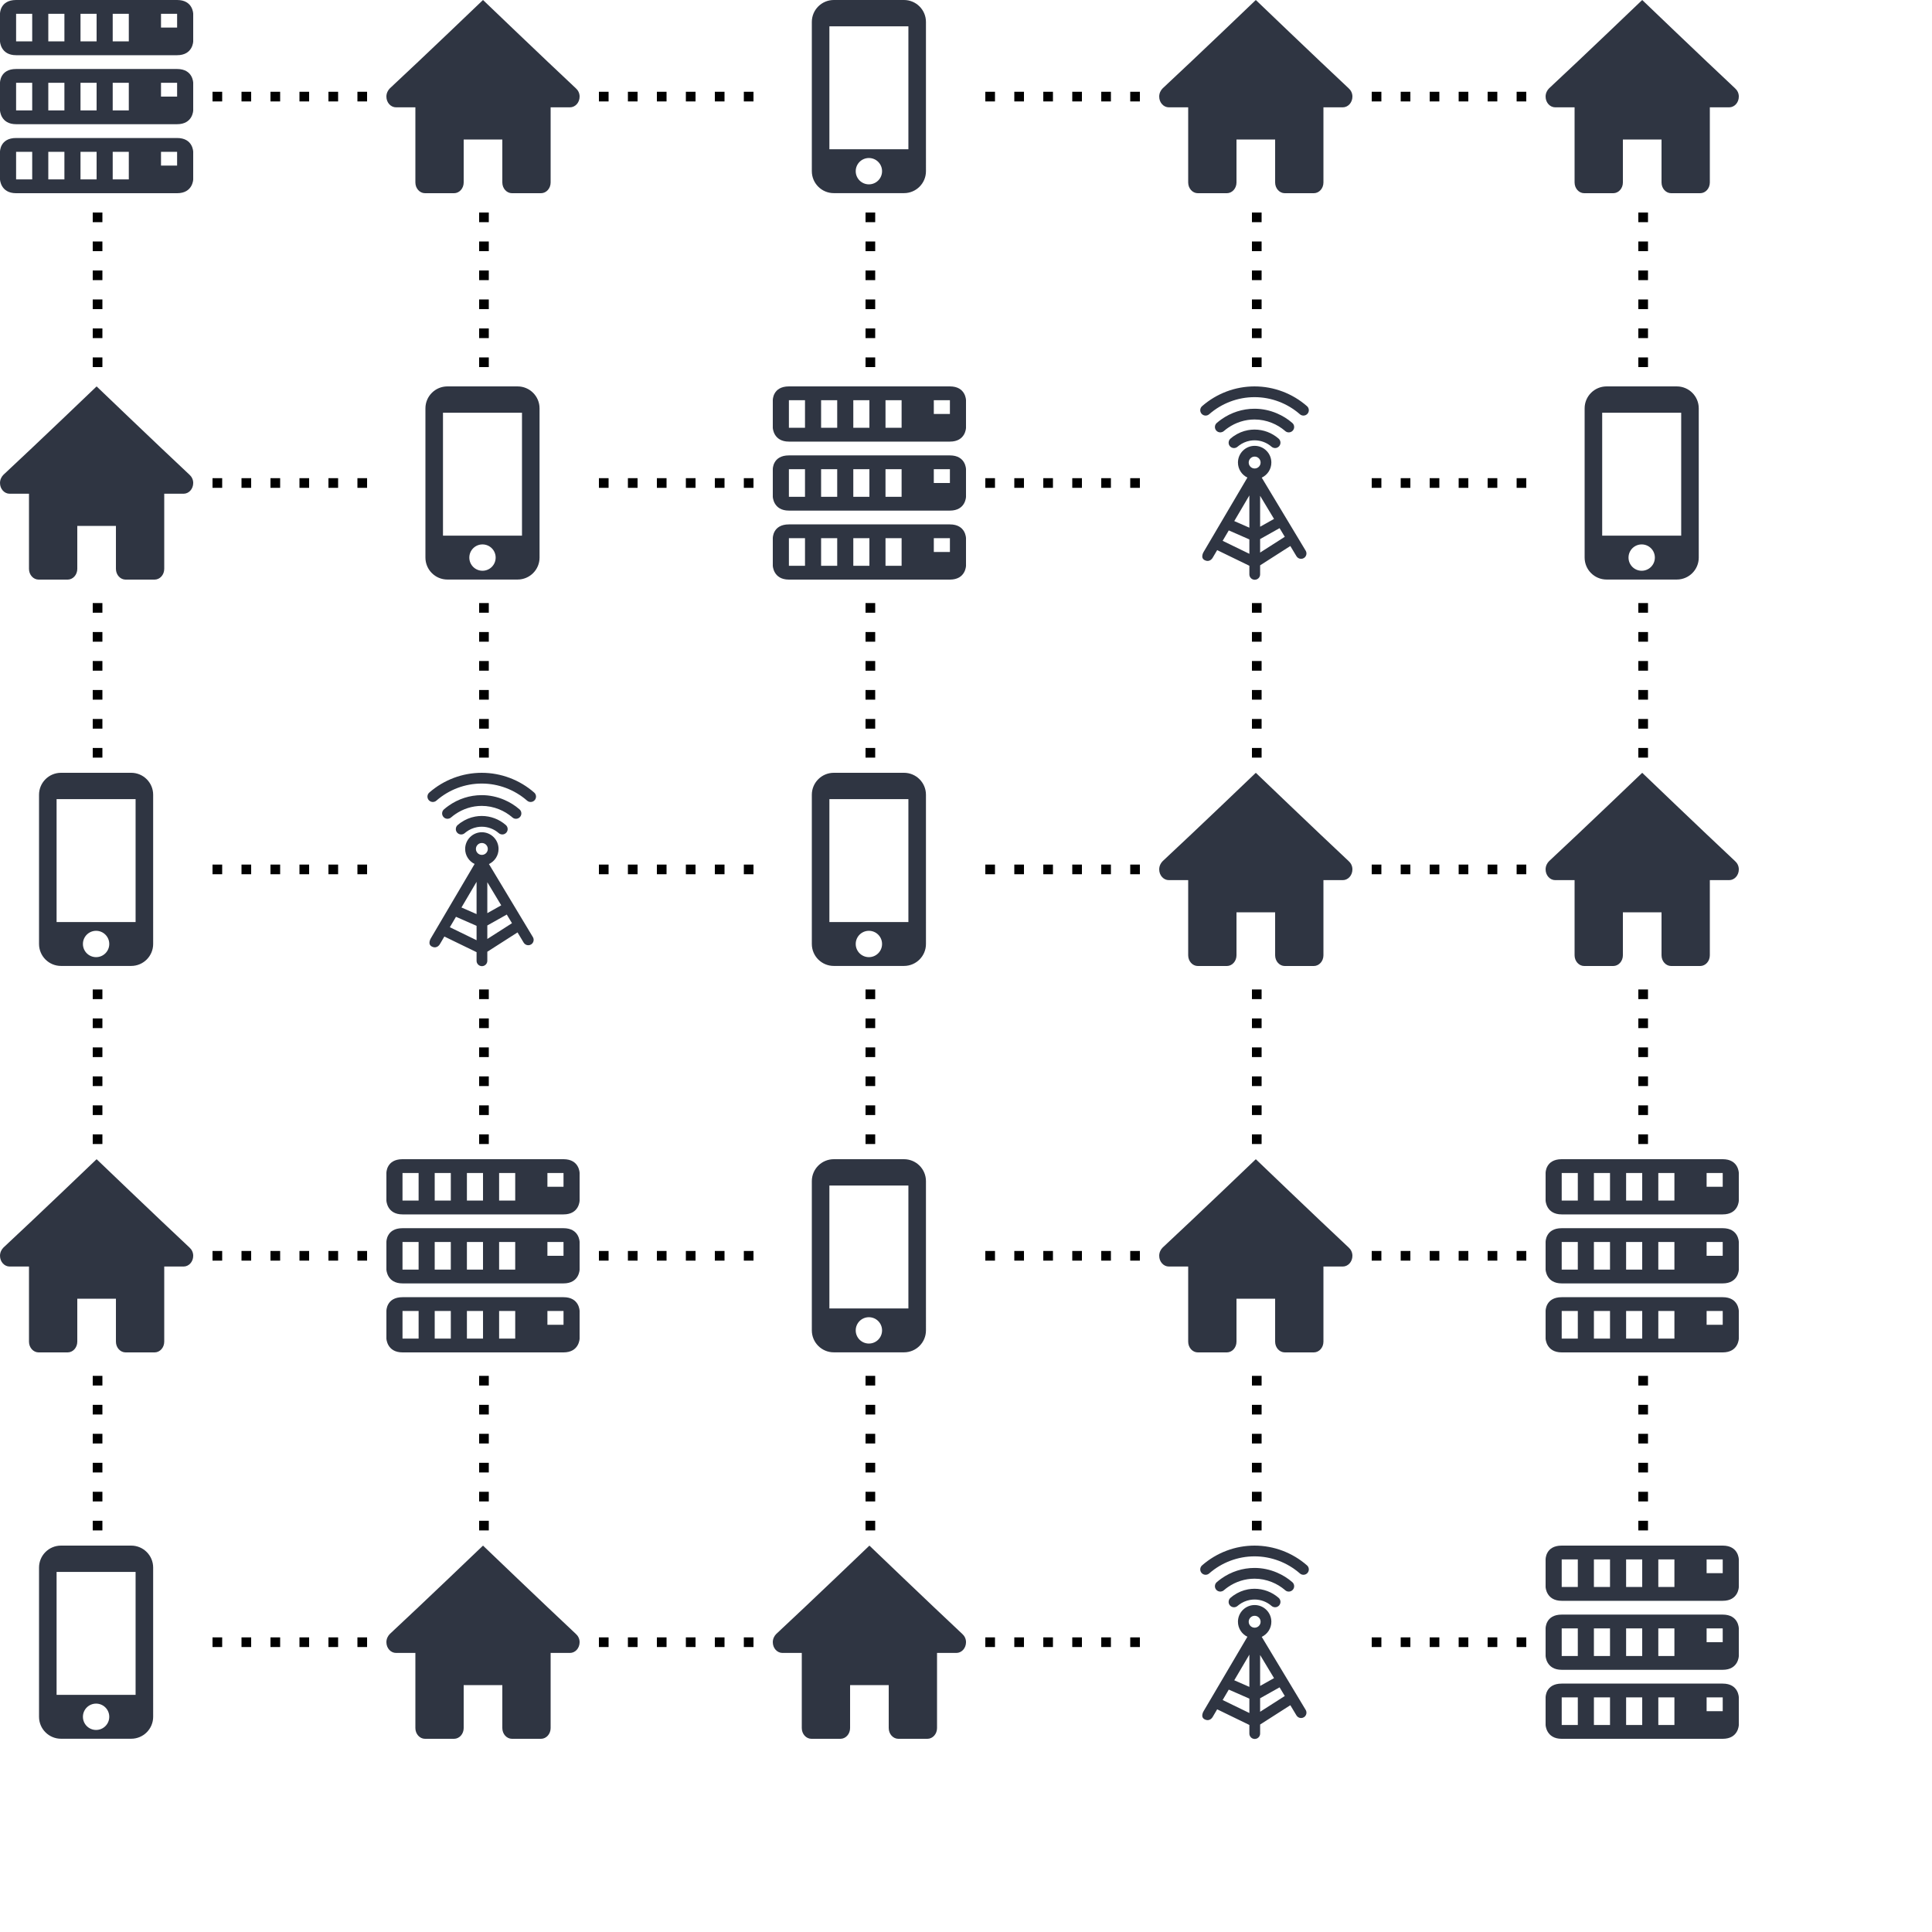 <?xml version="1.0" encoding="UTF-8" standalone="no"?>
<!-- Created with Inkscape (http://www.inkscape.org/) -->

<svg
   xmlns:dc="http://purl.org/dc/elements/1.1/"
   xmlns:cc="http://creativecommons.org/ns#"
   xmlns:rdf="http://www.w3.org/1999/02/22-rdf-syntax-ns#"
   xmlns:svg="http://www.w3.org/2000/svg"
   xmlns="http://www.w3.org/2000/svg"
   xmlns:xlink="http://www.w3.org/1999/xlink"
   xmlns:sodipodi="http://sodipodi.sourceforge.net/DTD/sodipodi-0.dtd"
   xmlns:inkscape="http://www.inkscape.org/namespaces/inkscape"
   width="1000"
   height="1000"
   viewBox="0 0 264.583 264.583"
   version="1.1"
   id="svg8"
   sodipodi:docname="mesh.svg"
   inkscape:version="0.92.2 2405546, 2018-03-11">
  <defs
     id="defs2">
    <linearGradient
       inkscape:collect="always"
       id="linearGradient34235">
      <stop
         style="stop-color:#fcfdfd;stop-opacity:1;"
         offset="0"
         id="stop34231" />
      <stop
         style="stop-color:#fcfdfd;stop-opacity:0;"
         offset="1"
         id="stop34233" />
    </linearGradient>
    <marker
       inkscape:stockid="DotM"
       orient="auto"
       refY="0"
       refX="0"
       id="marker27626"
       style="overflow:visible"
       inkscape:isstock="true">
      <path
         id="path27624"
         d="m -2.5,-1 c 0,2.76 -2.24,5 -5,5 -2.76,0 -5,-2.24 -5,-5 0,-2.76 2.24,-5 5,-5 2.76,0 5,2.24 5,5 z"
         style="fill:#2f3542;fill-opacity:1;fill-rule:evenodd;stroke:#2f3542;stroke-width:1pt;stroke-opacity:1"
         transform="matrix(0.4,0,0,0.4,2.96,0.4)"
         inkscape:connector-curvature="0" />
    </marker>
    <marker
       inkscape:stockid="DotM"
       orient="auto"
       refY="0"
       refX="0"
       id="marker27388"
       style="overflow:visible"
       inkscape:isstock="true">
      <path
         id="path27386"
         d="m -2.5,-1 c 0,2.76 -2.24,5 -5,5 -2.76,0 -5,-2.24 -5,-5 0,-2.76 2.24,-5 5,-5 2.76,0 5,2.24 5,5 z"
         style="fill:#2f3542;fill-opacity:1;fill-rule:evenodd;stroke:#2f3542;stroke-width:1pt;stroke-opacity:1"
         transform="matrix(0.4,0,0,0.4,2.96,0.4)"
         inkscape:connector-curvature="0" />
    </marker>
    <marker
       inkscape:isstock="true"
       style="overflow:visible"
       id="marker24198"
       refX="0"
       refY="0"
       orient="auto"
       inkscape:stockid="DotM">
      <path
         transform="matrix(0.4,0,0,0.4,2.96,0.4)"
         style="fill:#2f3542;fill-opacity:1;fill-rule:evenodd;stroke:#000000;stroke-width:1pt;stroke-opacity:1"
         d="m -2.5,-1 c 0,2.76 -2.24,5 -5,5 -2.76,0 -5,-2.24 -5,-5 0,-2.76 2.24,-5 5,-5 2.76,0 5,2.24 5,5 z"
         id="path24196"
         inkscape:connector-curvature="0" />
    </marker>
    <marker
       inkscape:isstock="true"
       style="overflow:visible"
       id="marker23984"
       refX="0"
       refY="0"
       orient="auto"
       inkscape:stockid="DotM">
      <path
         transform="matrix(0.4,0,0,0.4,2.96,0.4)"
         style="fill:#2f3542;fill-opacity:1;fill-rule:evenodd;stroke:#000000;stroke-width:1pt;stroke-opacity:1"
         d="m -2.5,-1 c 0,2.76 -2.24,5 -5,5 -2.76,0 -5,-2.24 -5,-5 0,-2.76 2.24,-5 5,-5 2.76,0 5,2.24 5,5 z"
         id="path23982"
         inkscape:connector-curvature="0" />
    </marker>
    <linearGradient
       inkscape:collect="always"
       xlink:href="#linearGradient34235"
       id="linearGradient34237"
       x1="287.755"
       y1="-21.147"
       x2="185.206"
       y2="-2.468"
       gradientUnits="userSpaceOnUse" />
  </defs>
  <sodipodi:namedview
     id="base"
     pagecolor="#ffffff"
     bordercolor="#666666"
     borderopacity="1.0"
     inkscape:pageopacity="0.0"
     inkscape:pageshadow="2"
     inkscape:zoom="0.7"
     inkscape:cx="506.25551"
     inkscape:cy="385.95006"
     inkscape:document-units="mm"
     inkscape:current-layer="layer2"
     showgrid="false"
     inkscape:snap-global="false"
     inkscape:window-width="2560"
     inkscape:window-height="1376"
     inkscape:window-x="0"
     inkscape:window-y="27"
     inkscape:window-maximized="1"
     showguides="true"
     units="px"
     fit-margin-top="0"
     fit-margin-left="0"
     fit-margin-right="0"
     fit-margin-bottom="0"
     inkscape:snap-bbox="true"
     inkscape:bbox-paths="true"
     inkscape:bbox-nodes="true"
     inkscape:object-nodes="false"
     inkscape:snap-nodes="false"
     inkscape:snap-object-midpoints="true"
     inkscape:snap-others="true"
     inkscape:snap-page="true" />
  <g
     inkscape:groupmode="layer"
     id="layer2"
     inkscape:label="devices"
     style="display:inline"
     transform="translate(-10.656,11.8)">
    <path
       id="path4731"
       d="m 10.656,-9.91 v 3.78 c 0,0 0.066,1.89 2.205,1.89 2.139,0 19.882,0 22.049,0 2.166,0 2.205,-1.89 2.205,-1.89 v -3.78 c 0,0 -0.017,-1.89 -2.205,-1.89 -2.188,0 -20.273,0 -22.049,0 -2.236,0 -2.205,1.89 -2.205,1.89 z m 0,9.449 v 3.78 c 0,0 0.066,1.89 2.205,1.89 2.139,0 19.882,0 22.049,0 2.166,0 2.205,-1.89 2.205,-1.89 v -3.78 c 0,0 -0.017,-1.89 -2.205,-1.89 -2.188,0 -20.273,0 -22.049,0 -2.236,0 -2.205,1.89 -2.205,1.89 z m 0,9.449 V 12.769 c 0,0 0.066,1.89 2.205,1.89 2.139,0 19.882,0 22.049,0 2.166,0 2.205,-1.89 2.205,-1.89 V 8.989 c 0,0 -0.017,-1.89 -2.205,-1.89 -2.188,0 -20.273,0 -22.049,0 -2.236,0 -2.205,1.89 -2.205,1.89 z m 2.205,-5.67 v -3.78 h 2.205 v 3.78 z m 4.41,0 v -3.78 h 2.205 v 3.78 z m 4.41,0 v -3.78 h 2.205 v 3.78 z m 4.41,0 v -3.78 h 2.205 v 3.78 z m 6.615,-1.89 v -1.89 h 2.205 v 1.89 z m -19.844,-7.56 v -3.78 h 2.205 v 3.78 z m 4.41,0 v -3.78 h 2.205 v 3.78 z m 4.41,0 v -3.78 h 2.205 v 3.78 z m 4.41,0 v -3.78 h 2.205 v 3.78 z m 6.615,-1.89 v -1.89 h 2.205 v 1.89 z M 12.861,12.769 V 8.989 h 2.205 V 12.769 Z m 4.41,0 V 8.989 H 19.476 V 12.769 Z m 4.41,0 V 8.989 h 2.205 V 12.769 Z m 4.41,0 V 8.989 h 2.205 V 12.769 Z m 6.615,-1.89 V 8.989 H 34.91 V 10.879 Z"
       inkscape:connector-curvature="0"
       style="display:inline;fill:#2f3542;fill-opacity:1;stroke-width:0.032" />
    <path
       id="path4764"
       d="m 76.802,-11.8 c 0,0 -8.184,7.849 -12.757,12.1 -0.269,0.271 -0.472,0.664 -0.472,1.129 0,0.813 0.591,1.47 1.323,1.47 h 2.646 V 13.189 c 0,0.813 0.591,1.47 1.323,1.47 h 3.969 c 0.732,0 1.323,-0.659 1.323,-1.47 V 7.309 h 5.292 v 5.88 c 0,0.811 0.591,1.47 1.323,1.47 h 3.969 c 0.732,0 1.323,-0.657 1.323,-1.47 V 2.899 h 2.646 c 0.732,0 1.323,-0.657 1.323,-1.47 0,-0.464 -0.204,-0.858 -0.507,-1.129 C 84.983,-3.951 76.802,-11.8 76.802,-11.8 Z"
       inkscape:connector-curvature="0"
       style="display:inline;fill:#2f3542;fill-opacity:1;stroke-width:1.394" />
    <g
       style="display:inline"
       id="g942"
       transform="translate(20.577,-22.363)">
      <g
         style="display:inline;fill:#2f3542;fill-opacity:1"
         transform="matrix(0.293,0,0,0.293,42.734,116.227)"
         id="g28883">
        <g
           style="fill:#2f3542;fill-opacity:1"
           id="g28881">
          <path
             style="fill:#2f3542;fill-opacity:1"
             inkscape:connector-curvature="0"
             d="m 25.986,80.5 2.006,-3.408 c 0.023,0.012 0.043,0.029 0.066,0.041 l 14.979,7.281 v 4.027 c 0,1.387 1.125,2.512 2.514,2.512 1.387,0 2.512,-1.125 2.512,-2.512 v -4.229 l 14.119,-9.031 2.871,4.775 c 0.473,0.783 1.303,1.217 2.156,1.217 0.441,0 0.887,-0.117 1.293,-0.359 1.189,-0.717 1.572,-2.26 0.857,-3.449 L 48.82,43.228 c 2.65,-1.248 4.494,-3.939 4.494,-7.059 0,-4.305 -3.502,-7.809 -7.807,-7.809 -4.303,0 -7.805,3.504 -7.805,7.809 0,3.09 1.807,5.758 4.416,7.022 -4.482,7.618 -20.463,34.761 -20.463,34.761 0,0 -1.725,2.761 0.531,3.861 2.564,1.25 3.8,-1.313 3.8,-1.313 z m 22.077,-28.781 6.5,10.801 -6.5,3.65 z m -5.026,14.9 -7.059,-3.092 7.059,-11.99 z m 5.026,11.629 v -6.316 l 9.092,-5.104 2.436,4.047 z M 45.508,33.385 c 1.533,0 2.781,1.249 2.781,2.783 0,1.534 -1.248,2.781 -2.781,2.781 -1.533,0 -2.779,-1.247 -2.779,-2.781 0,-1.534 1.246,-2.783 2.779,-2.783 z m -14.961,39.369 2.865,-4.865 9.625,4.215 v 6.723 z"
             id="path28873" />
          <path
             style="fill:#2f3542;fill-opacity:1"
             inkscape:connector-curvature="0"
             d="m 61.457,22.071 c 0,0 0,0 0.002,0 v 0 c 0.699,0 1.396,-0.291 1.893,-0.859 0.914,-1.045 0.807,-2.632 -0.238,-3.545 -2.146,-1.877 -4.566,-3.359 -7.139,-4.461 -3.307,-1.418 -6.875,-2.189 -10.52,-2.189 0,0 0,0 -0.002,0 h -0.002 c -5.555,0 -10.945,1.744 -15.459,4.938 -0.756,0.533 -1.494,1.098 -2.197,1.711 -1.045,0.914 -1.152,2.5 -0.238,3.545 0.457,0.524 1.084,0.813 1.729,0.854 0.09,0.006 0.18,-0.004 0.271,-0.008 0.068,-0.003 0.137,0.003 0.205,-0.006 0.482,-0.06 0.951,-0.259 1.346,-0.603 0.619,-0.543 1.275,-1.034 1.945,-1.5 3.641,-2.523 7.957,-3.906 12.4,-3.906 2.783,0 5.516,0.552 8.066,1.574 2.273,0.91 4.404,2.191 6.285,3.835 0.477,0.416 1.067,0.62 1.653,0.62 z"
             id="path28875" />
          <path
             style="fill:#2f3542;fill-opacity:1"
             inkscape:connector-curvature="0"
             d="M 69.971,9.815 C 63.157,3.86 54.451,0.581 45.455,0.581 c -8.998,0 -17.705,3.279 -24.518,9.233 -1.045,0.913 -1.15,2.501 -0.238,3.545 0.914,1.045 2.502,1.151 3.545,0.238 5.896,-5.153 13.43,-7.991 21.211,-7.991 7.779,0 15.311,2.838 21.209,7.993 0.477,0.416 1.064,0.62 1.652,0.62 0.699,0 1.396,-0.291 1.893,-0.859 0.914,-1.045 0.807,-2.632 -0.238,-3.545 z"
             id="path28877" />
          <path
             style="fill:#2f3542;fill-opacity:1"
             inkscape:connector-curvature="0"
             d="m 33.357,27.151 c 0,0.017 -0.002,0.033 0,0.049 0.061,0.48 0.26,0.95 0.604,1.343 0.914,1.044 2.504,1.148 3.545,0.233 0.234,-0.203 0.477,-0.393 0.723,-0.577 1.488,-1.113 3.199,-1.868 5.004,-2.209 0.02,-0.004 0.039,-0.01 0.059,-0.014 0.037,-0.007 0.074,-0.009 0.111,-0.015 0.674,-0.117 1.359,-0.182 2.051,-0.182 2.918,0.001 5.74,1.064 7.949,2.996 0.119,0.104 0.244,0.195 0.377,0.273 0.395,0.234 0.836,0.35 1.277,0.35 0.699,0 1.395,-0.29 1.893,-0.857 0.914,-1.045 0.807,-2.632 -0.236,-3.545 -0.002,-10e-4 -0.002,-0.002 -0.002,-0.002 v 0 c -0.004,-0.003 -0.006,-0.005 -0.01,-0.008 -3.123,-2.729 -7.117,-4.232 -11.246,-4.232 0,0 0,0 -0.002,0 h -0.002 c -1.035,0 -2.063,0.095 -3.068,0.279 -2.389,0.438 -4.654,1.393 -6.66,2.785 -0.104,0.072 -0.213,0.135 -0.316,0.209 -0.033,0.025 -0.064,0.055 -0.1,0.08 -0.379,0.28 -0.752,0.572 -1.109,0.886 -0.393,0.343 -0.652,0.782 -0.775,1.251 -0.018,0.063 -0.02,0.126 -0.031,0.189 -0.018,0.095 -0.041,0.188 -0.047,0.285 -0.012,0.145 -0.004,0.289 0.011,0.433 z"
             id="path28879" />
        </g>
      </g>
    </g>
    <g
       style="display:inline"
       id="g905"
       transform="translate(11.621,-56.649)">
      <g
         id="g4750"
         transform="matrix(0.551,0,0,0.551,110.414,44.969)"
         style="display:inline">
        <path
           style="fill:#2f3542;fill-opacity:1;stroke-width:1.091"
           id="path4746"
           d="M 22.545,-0.217 H 5.091 c -3.011,0 -5.455,2.444 -5.455,5.455 V 42.329 c 0,3.011 2.444,5.455 5.455,5.455 h 17.455 c 3.011,0 5.455,-2.444 5.455,-5.455 V 5.238 c 0,-3.011 -2.444,-5.455 -5.455,-5.455 z M 13.818,45.601 c -1.811,0 -3.273,-1.462 -3.273,-3.273 0,-1.811 1.462,-3.273 3.273,-3.273 1.811,0 3.273,1.462 3.273,3.273 0,1.811 -1.462,3.273 -3.273,3.273 z m 9.818,-8.727 H 4 V 6.329 h 19.636 z"
           inkscape:connector-curvature="0" />
      </g>
    </g>
    <g
       style="display:inline"
       transform="translate(-41.296,-3.732)"
       id="g913">
      <g
         style="display:inline"
         transform="matrix(0.551,0,0,0.551,110.414,44.969)"
         id="g911">
        <path
           inkscape:connector-curvature="0"
           d="M 22.545,-0.217 H 5.091 c -3.011,0 -5.455,2.444 -5.455,5.455 V 42.329 c 0,3.011 2.444,5.455 5.455,5.455 h 17.455 c 3.011,0 5.455,-2.444 5.455,-5.455 V 5.238 c 0,-3.011 -2.444,-5.455 -5.455,-5.455 z M 13.818,45.601 c -1.811,0 -3.273,-1.462 -3.273,-3.273 0,-1.811 1.462,-3.273 3.273,-3.273 1.811,0 3.273,1.462 3.273,3.273 0,1.811 -1.462,3.273 -3.273,3.273 z m 9.818,-8.727 H 4 V 6.329 h 19.636 z"
           id="path909"
           style="fill:#2f3542;fill-opacity:1;stroke-width:1.091" />
      </g>
    </g>
    <g
       style="display:inline"
       id="g923"
       transform="translate(11.621,49.184)">
      <g
         id="g921"
         transform="matrix(0.551,0,0,0.551,110.414,44.969)"
         style="display:inline">
        <path
           style="fill:#2f3542;fill-opacity:1;stroke-width:1.091"
           id="path919"
           d="M 22.545,-0.217 H 5.091 c -3.011,0 -5.455,2.444 -5.455,5.455 V 42.329 c 0,3.011 2.444,5.455 5.455,5.455 h 17.455 c 3.011,0 5.455,-2.444 5.455,-5.455 V 5.238 c 0,-3.011 -2.444,-5.455 -5.455,-5.455 z M 13.818,45.601 c -1.811,0 -3.273,-1.462 -3.273,-3.273 0,-1.811 1.462,-3.273 3.273,-3.273 1.811,0 3.273,1.462 3.273,3.273 0,1.811 -1.462,3.273 -3.273,3.273 z m 9.818,-8.727 H 4 V 6.329 h 19.636 z"
           inkscape:connector-curvature="0" />
      </g>
    </g>
    <path
       style="display:inline;fill:#2f3542;fill-opacity:1;stroke-width:0.032"
       inkscape:connector-curvature="0"
       d="m 116.489,43.007 v 3.78 c 0,0 0.066,1.89 2.205,1.89 2.139,0 19.882,0 22.049,0 2.166,0 2.205,-1.89 2.205,-1.89 v -3.78 c 0,0 -0.017,-1.89 -2.205,-1.89 -2.188,0 -20.273,0 -22.049,0 -2.236,0 -2.205,1.89 -2.205,1.89 z m 0,9.449 v 3.78 c 0,0 0.066,1.89 2.205,1.89 2.139,0 19.882,0 22.049,0 2.166,0 2.205,-1.89 2.205,-1.89 v -3.78 c 0,0 -0.017,-1.89 -2.205,-1.89 -2.188,0 -20.273,0 -22.049,0 -2.236,0 -2.205,1.89 -2.205,1.89 z m 0,9.449 v 3.78 c 0,0 0.066,1.89 2.205,1.89 2.139,0 19.882,0 22.049,0 2.166,0 2.205,-1.89 2.205,-1.89 v -3.78 c 0,0 -0.017,-1.89 -2.205,-1.89 -2.188,0 -20.273,0 -22.049,0 -2.236,0 -2.205,1.89 -2.205,1.89 z m 2.205,-5.67 v -3.78 h 2.205 v 3.78 z m 4.41,0 v -3.78 h 2.205 v 3.78 z m 4.41,0 v -3.78 h 2.205 v 3.78 z m 4.41,0 v -3.78 h 2.205 v 3.78 z m 6.615,-1.89 v -1.89 h 2.205 v 1.89 z m -19.844,-7.56 v -3.78 h 2.205 v 3.78 z m 4.41,0 v -3.78 h 2.205 v 3.78 z m 4.41,0 v -3.78 h 2.205 v 3.78 z m 4.41,0 v -3.78 h 2.205 v 3.78 z m 6.615,-1.89 v -1.89 h 2.205 v 1.89 z m -19.844,20.789 v -3.78 h 2.205 v 3.78 z m 4.41,0 v -3.78 h 2.205 v 3.78 z m 4.41,0 v -3.78 h 2.205 v 3.78 z m 4.41,0 v -3.78 h 2.205 v 3.78 z m 6.615,-1.89 v -1.89 h 2.205 v 1.89 z"
       id="path925" />
    <path
       id="path944"
       d="m 182.636,-11.8 c 0,0 -8.184,7.849 -12.757,12.1 -0.269,0.271 -0.472,0.664 -0.472,1.129 0,0.813 0.591,1.47 1.323,1.47 h 2.646 V 13.189 c 0,0.813 0.591,1.47 1.323,1.47 h 3.969 c 0.732,0 1.323,-0.659 1.323,-1.47 V 7.309 h 5.292 v 5.88 c 0,0.811 0.591,1.47 1.323,1.47 h 3.969 c 0.732,0 1.323,-0.657 1.323,-1.47 V 2.899 h 2.646 c 0.732,0 1.323,-0.657 1.323,-1.47 0,-0.464 -0.204,-0.858 -0.507,-1.129 -4.542,-4.251 -12.723,-12.1 -12.723,-12.1 z"
       inkscape:connector-curvature="0"
       style="display:inline;fill:#2f3542;fill-opacity:1;stroke-width:1.394" />
    <g
       style="display:inline"
       id="g952"
       transform="translate(-94.212,49.184)">
      <g
         id="g950"
         transform="matrix(0.551,0,0,0.551,110.414,44.969)"
         style="display:inline">
        <path
           style="fill:#2f3542;fill-opacity:1;stroke-width:1.091"
           id="path948"
           d="M 22.545,-0.217 H 5.091 c -3.011,0 -5.455,2.444 -5.455,5.455 V 42.329 c 0,3.011 2.444,5.455 5.455,5.455 h 17.455 c 3.011,0 5.455,-2.444 5.455,-5.455 V 5.238 c 0,-3.011 -2.444,-5.455 -5.455,-5.455 z M 13.818,45.601 c -1.811,0 -3.273,-1.462 -3.273,-3.273 0,-1.811 1.462,-3.273 3.273,-3.273 1.811,0 3.273,1.462 3.273,3.273 0,1.811 -1.462,3.273 -3.273,3.273 z m 9.818,-8.727 H 4 V 6.329 h 19.636 z"
           inkscape:connector-curvature="0" />
      </g>
    </g>
    <g
       style="display:inline"
       transform="translate(126.41,-75.28)"
       id="g968">
      <g
         id="g966"
         transform="matrix(0.293,0,0,0.293,42.734,116.227)"
         style="display:inline;fill:#2f3542;fill-opacity:1">
        <g
           id="g964"
           style="fill:#2f3542;fill-opacity:1">
          <path
             id="path956"
             d="m 25.986,80.5 2.006,-3.408 c 0.023,0.012 0.043,0.029 0.066,0.041 l 14.979,7.281 v 4.027 c 0,1.387 1.125,2.512 2.514,2.512 1.387,0 2.512,-1.125 2.512,-2.512 v -4.229 l 14.119,-9.031 2.871,4.775 c 0.473,0.783 1.303,1.217 2.156,1.217 0.441,0 0.887,-0.117 1.293,-0.359 1.189,-0.717 1.572,-2.26 0.857,-3.449 L 48.82,43.228 c 2.65,-1.248 4.494,-3.939 4.494,-7.059 0,-4.305 -3.502,-7.809 -7.807,-7.809 -4.303,0 -7.805,3.504 -7.805,7.809 0,3.09 1.807,5.758 4.416,7.022 -4.482,7.618 -20.463,34.761 -20.463,34.761 0,0 -1.725,2.761 0.531,3.861 2.564,1.25 3.8,-1.313 3.8,-1.313 z m 22.077,-28.781 6.5,10.801 -6.5,3.65 z m -5.026,14.9 -7.059,-3.092 7.059,-11.99 z m 5.026,11.629 v -6.316 l 9.092,-5.104 2.436,4.047 z M 45.508,33.385 c 1.533,0 2.781,1.249 2.781,2.783 0,1.534 -1.248,2.781 -2.781,2.781 -1.533,0 -2.779,-1.247 -2.779,-2.781 0,-1.534 1.246,-2.783 2.779,-2.783 z m -14.961,39.369 2.865,-4.865 9.625,4.215 v 6.723 z"
             inkscape:connector-curvature="0"
             style="fill:#2f3542;fill-opacity:1" />
          <path
             id="path958"
             d="m 61.457,22.071 c 0,0 0,0 0.002,0 v 0 c 0.699,0 1.396,-0.291 1.893,-0.859 0.914,-1.045 0.807,-2.632 -0.238,-3.545 -2.146,-1.877 -4.566,-3.359 -7.139,-4.461 -3.307,-1.418 -6.875,-2.189 -10.52,-2.189 0,0 0,0 -0.002,0 h -0.002 c -5.555,0 -10.945,1.744 -15.459,4.938 -0.756,0.533 -1.494,1.098 -2.197,1.711 -1.045,0.914 -1.152,2.5 -0.238,3.545 0.457,0.524 1.084,0.813 1.729,0.854 0.09,0.006 0.18,-0.004 0.271,-0.008 0.068,-0.003 0.137,0.003 0.205,-0.006 0.482,-0.06 0.951,-0.259 1.346,-0.603 0.619,-0.543 1.275,-1.034 1.945,-1.5 3.641,-2.523 7.957,-3.906 12.4,-3.906 2.783,0 5.516,0.552 8.066,1.574 2.273,0.91 4.404,2.191 6.285,3.835 0.477,0.416 1.067,0.62 1.653,0.62 z"
             inkscape:connector-curvature="0"
             style="fill:#2f3542;fill-opacity:1" />
          <path
             id="path960"
             d="M 69.971,9.815 C 63.157,3.86 54.451,0.581 45.455,0.581 c -8.998,0 -17.705,3.279 -24.518,9.233 -1.045,0.913 -1.15,2.501 -0.238,3.545 0.914,1.045 2.502,1.151 3.545,0.238 5.896,-5.153 13.43,-7.991 21.211,-7.991 7.779,0 15.311,2.838 21.209,7.993 0.477,0.416 1.064,0.62 1.652,0.62 0.699,0 1.396,-0.291 1.893,-0.859 0.914,-1.045 0.807,-2.632 -0.238,-3.545 z"
             inkscape:connector-curvature="0"
             style="fill:#2f3542;fill-opacity:1" />
          <path
             id="path962"
             d="m 33.357,27.151 c 0,0.017 -0.002,0.033 0,0.049 0.061,0.48 0.26,0.95 0.604,1.343 0.914,1.044 2.504,1.148 3.545,0.233 0.234,-0.203 0.477,-0.393 0.723,-0.577 1.488,-1.113 3.199,-1.868 5.004,-2.209 0.02,-0.004 0.039,-0.01 0.059,-0.014 0.037,-0.007 0.074,-0.009 0.111,-0.015 0.674,-0.117 1.359,-0.182 2.051,-0.182 2.918,0.001 5.74,1.064 7.949,2.996 0.119,0.104 0.244,0.195 0.377,0.273 0.395,0.234 0.836,0.35 1.277,0.35 0.699,0 1.395,-0.29 1.893,-0.857 0.914,-1.045 0.807,-2.632 -0.236,-3.545 -0.002,-10e-4 -0.002,-0.002 -0.002,-0.002 v 0 c -0.004,-0.003 -0.006,-0.005 -0.01,-0.008 -3.123,-2.729 -7.117,-4.232 -11.246,-4.232 0,0 0,0 -0.002,0 h -0.002 c -1.035,0 -2.063,0.095 -3.068,0.279 -2.389,0.438 -4.654,1.393 -6.66,2.785 -0.104,0.072 -0.213,0.135 -0.316,0.209 -0.033,0.025 -0.064,0.055 -0.1,0.08 -0.379,0.28 -0.752,0.572 -1.109,0.886 -0.393,0.343 -0.652,0.782 -0.775,1.251 -0.018,0.063 -0.02,0.126 -0.031,0.189 -0.018,0.095 -0.041,0.188 -0.047,0.285 -0.012,0.145 -0.004,0.289 0.011,0.433 z"
             inkscape:connector-curvature="0"
             style="fill:#2f3542;fill-opacity:1" />
        </g>
      </g>
    </g>
    <path
       style="display:inline;fill:#2f3542;fill-opacity:1;stroke-width:1.394"
       inkscape:connector-curvature="0"
       d="m 182.636,94.034 c 0,0 -8.184,7.849 -12.757,12.1 -0.269,0.271 -0.472,0.664 -0.472,1.129 0,0.813 0.591,1.47 1.323,1.47 h 2.646 v 10.289 c 0,0.813 0.591,1.47 1.323,1.47 h 3.969 c 0.732,0 1.323,-0.659 1.323,-1.47 v -5.88 h 5.292 v 5.88 c 0,0.811 0.591,1.47 1.323,1.47 h 3.969 c 0.732,0 1.323,-0.657 1.323,-1.47 v -10.289 h 2.646 c 0.732,0 1.323,-0.657 1.323,-1.47 0,-0.464 -0.204,-0.858 -0.507,-1.129 -4.542,-4.251 -12.723,-12.1 -12.723,-12.1 z"
       id="path970" />
    <path
       id="path972"
       d="m 23.886,41.117 c 0,0 -8.184,7.849 -12.757,12.1 -0.269,0.271 -0.472,0.664 -0.472,1.129 0,0.813 0.591,1.47 1.323,1.47 h 2.646 v 10.289 c 0,0.813 0.591,1.47 1.323,1.47 h 3.969 c 0.732,0 1.323,-0.659 1.323,-1.47 v -5.88 h 5.292 v 5.88 c 0,0.811 0.591,1.47 1.323,1.47 h 3.969 c 0.732,0 1.323,-0.657 1.323,-1.47 v -10.289 h 2.646 c 0.732,0 1.323,-0.657 1.323,-1.47 0,-0.464 -0.204,-0.858 -0.507,-1.129 -4.542,-4.251 -12.723,-12.1 -12.723,-12.1 z"
       inkscape:connector-curvature="0"
       style="display:inline;fill:#2f3542;fill-opacity:1;stroke-width:1.394" />
    <path
       id="path974"
       d="m 76.802,199.867 c 0,0 -8.184,7.849 -12.757,12.1 -0.269,0.271 -0.472,0.664 -0.472,1.129 0,0.813 0.591,1.47 1.323,1.47 h 2.646 v 10.289 c 0,0.813 0.591,1.47 1.323,1.47 h 3.969 c 0.732,0 1.323,-0.659 1.323,-1.47 v -5.88 h 5.292 v 5.88 c 0,0.811 0.591,1.47 1.323,1.47 h 3.969 c 0.732,0 1.323,-0.657 1.323,-1.47 v -10.289 h 2.646 c 0.732,0 1.323,-0.657 1.323,-1.47 0,-0.464 -0.204,-0.858 -0.507,-1.129 -4.542,-4.251 -12.723,-12.1 -12.723,-12.1 z"
       inkscape:connector-curvature="0"
       style="display:inline;fill:#2f3542;fill-opacity:1;stroke-width:1.394" />
    <g
       style="display:inline"
       transform="translate(117.454,-3.732)"
       id="g982">
      <g
         style="display:inline"
         transform="matrix(0.551,0,0,0.551,110.414,44.969)"
         id="g980">
        <path
           inkscape:connector-curvature="0"
           d="M 22.545,-0.217 H 5.091 c -3.011,0 -5.455,2.444 -5.455,5.455 V 42.329 c 0,3.011 2.444,5.455 5.455,5.455 h 17.455 c 3.011,0 5.455,-2.444 5.455,-5.455 V 5.238 c 0,-3.011 -2.444,-5.455 -5.455,-5.455 z M 13.818,45.601 c -1.811,0 -3.273,-1.462 -3.273,-3.273 0,-1.811 1.462,-3.273 3.273,-3.273 1.811,0 3.273,1.462 3.273,3.273 0,1.811 -1.462,3.273 -3.273,3.273 z m 9.818,-8.727 H 4 V 6.329 h 19.636 z"
           id="path978"
           style="fill:#2f3542;fill-opacity:1;stroke-width:1.091" />
      </g>
    </g>
    <path
       style="display:inline;fill:#2f3542;fill-opacity:1;stroke-width:1.394"
       inkscape:connector-curvature="0"
       d="m 235.552,-11.8 c 0,0 -8.184,7.849 -12.757,12.1 -0.269,0.271 -0.472,0.664 -0.472,1.129 0,0.813 0.591,1.47 1.323,1.47 h 2.646 V 13.189 c 0,0.813 0.591,1.47 1.323,1.47 h 3.969 c 0.732,0 1.323,-0.659 1.323,-1.47 V 7.309 h 5.292 v 5.88 c 0,0.811 0.591,1.47 1.323,1.47 h 3.969 c 0.732,0 1.323,-0.657 1.323,-1.47 V 2.899 h 2.646 c 0.732,0 1.323,-0.657 1.323,-1.47 0,-0.464 -0.204,-0.858 -0.507,-1.129 -4.542,-4.251 -12.723,-12.1 -12.723,-12.1 z"
       id="path984" />
    <path
       id="path986"
       d="m 63.573,148.84 v 3.78 c 0,0 0.066,1.89 2.205,1.89 2.139,0 19.882,0 22.049,0 2.166,0 2.205,-1.89 2.205,-1.89 v -3.78 c 0,0 -0.017,-1.89 -2.205,-1.89 -2.188,0 -20.273,0 -22.049,0 -2.236,0 -2.205,1.89 -2.205,1.89 z m 0,9.449 v 3.78 c 0,0 0.066,1.89 2.205,1.89 2.139,0 19.882,0 22.049,0 2.166,0 2.205,-1.89 2.205,-1.89 v -3.78 c 0,0 -0.017,-1.89 -2.205,-1.89 -2.188,0 -20.273,0 -22.049,0 -2.236,0 -2.205,1.89 -2.205,1.89 z m 0,9.449 v 3.78 c 0,0 0.066,1.89 2.205,1.89 2.139,0 19.882,0 22.049,0 2.166,0 2.205,-1.89 2.205,-1.89 v -3.78 c 0,0 -0.017,-1.89 -2.205,-1.89 -2.188,0 -20.273,0 -22.049,0 -2.236,0 -2.205,1.89 -2.205,1.89 z m 2.205,-5.67 v -3.78 h 2.205 v 3.78 z m 4.41,0 v -3.78 h 2.205 v 3.78 z m 4.41,0 v -3.78 h 2.205 v 3.78 z m 4.41,0 v -3.78 h 2.205 v 3.78 z m 6.615,-1.89 v -1.89 h 2.205 v 1.89 z m -19.844,-7.56 v -3.78 h 2.205 v 3.78 z m 4.41,0 v -3.78 h 2.205 v 3.78 z m 4.41,0 v -3.78 h 2.205 v 3.78 z m 4.41,0 v -3.78 h 2.205 v 3.78 z m 6.615,-1.89 v -1.89 h 2.205 v 1.89 z m -19.844,20.789 v -3.78 h 2.205 v 3.78 z m 4.41,0 v -3.78 h 2.205 v 3.78 z m 4.41,0 v -3.78 h 2.205 v 3.78 z m 4.41,0 v -3.78 h 2.205 v 3.78 z m 6.615,-1.89 v -1.89 h 2.205 v 1.89 z"
       inkscape:connector-curvature="0"
       style="display:inline;fill:#2f3542;fill-opacity:1;stroke-width:0.032" />
    <path
       style="display:inline;fill:#2f3542;fill-opacity:1;stroke-width:0.032"
       inkscape:connector-curvature="0"
       d="m 222.323,201.757 v 3.78 c 0,0 0.066,1.89 2.205,1.89 2.139,0 19.882,0 22.049,0 2.166,0 2.205,-1.89 2.205,-1.89 v -3.78 c 0,0 -0.017,-1.89 -2.205,-1.89 -2.188,0 -20.273,0 -22.049,0 -2.236,0 -2.205,1.89 -2.205,1.89 z m 0,9.449 v 3.78 c 0,0 0.066,1.89 2.205,1.89 2.139,0 19.882,0 22.049,0 2.166,0 2.205,-1.89 2.205,-1.89 v -3.78 c 0,0 -0.017,-1.89 -2.205,-1.89 -2.188,0 -20.273,0 -22.049,0 -2.236,0 -2.205,1.89 -2.205,1.89 z m 0,9.449 v 3.78 c 0,0 0.066,1.89 2.205,1.89 2.139,0 19.882,0 22.049,0 2.166,0 2.205,-1.89 2.205,-1.89 v -3.78 c 0,0 -0.017,-1.89 -2.205,-1.89 -2.188,0 -20.273,0 -22.049,0 -2.236,0 -2.205,1.89 -2.205,1.89 z m 2.205,-5.67 v -3.78 h 2.205 v 3.78 z m 4.41,0 v -3.78 h 2.205 v 3.78 z m 4.41,0 v -3.78 h 2.205 v 3.78 z m 4.41,0 v -3.78 h 2.205 v 3.78 z m 6.615,-1.89 v -1.89 h 2.205 v 1.89 z m -19.844,-7.56 v -3.78 h 2.205 v 3.78 z m 4.41,0 v -3.78 h 2.205 v 3.78 z m 4.41,0 v -3.78 h 2.205 v 3.78 z m 4.41,0 v -3.78 h 2.205 v 3.78 z m 6.615,-1.89 v -1.89 h 2.205 v 1.89 z m -19.844,20.789 v -3.78 h 2.205 v 3.78 z m 4.41,0 v -3.78 h 2.205 v 3.78 z m 4.41,0 v -3.78 h 2.205 v 3.78 z m 4.41,0 v -3.78 h 2.205 v 3.78 z m 6.615,-1.89 v -1.89 h 2.205 v 1.89 z"
       id="path988" />
    <path
       id="path990"
       d="m 23.886,146.95 c 0,0 -8.184,7.849 -12.757,12.1 -0.269,0.271 -0.472,0.664 -0.472,1.129 0,0.813 0.591,1.47 1.323,1.47 h 2.646 v 10.289 c 0,0.813 0.591,1.47 1.323,1.47 h 3.969 c 0.732,0 1.323,-0.659 1.323,-1.47 v -5.88 h 5.292 v 5.88 c 0,0.811 0.591,1.47 1.323,1.47 h 3.969 c 0.732,0 1.323,-0.657 1.323,-1.47 v -10.289 h 2.646 c 0.732,0 1.323,-0.657 1.323,-1.47 0,-0.464 -0.204,-0.858 -0.507,-1.129 -4.542,-4.251 -12.723,-12.1 -12.723,-12.1 z"
       inkscape:connector-curvature="0"
       style="display:inline;fill:#2f3542;fill-opacity:1;stroke-width:1.394" />
    <g
       style="display:inline"
       transform="translate(126.41,83.47)"
       id="g1006">
      <g
         id="g1004"
         transform="matrix(0.293,0,0,0.293,42.734,116.227)"
         style="display:inline;fill:#2f3542;fill-opacity:1">
        <g
           id="g1002"
           style="fill:#2f3542;fill-opacity:1">
          <path
             id="path994"
             d="m 25.986,80.5 2.006,-3.408 c 0.023,0.012 0.043,0.029 0.066,0.041 l 14.979,7.281 v 4.027 c 0,1.387 1.125,2.512 2.514,2.512 1.387,0 2.512,-1.125 2.512,-2.512 v -4.229 l 14.119,-9.031 2.871,4.775 c 0.473,0.783 1.303,1.217 2.156,1.217 0.441,0 0.887,-0.117 1.293,-0.359 1.189,-0.717 1.572,-2.26 0.857,-3.449 L 48.82,43.228 c 2.65,-1.248 4.494,-3.939 4.494,-7.059 0,-4.305 -3.502,-7.809 -7.807,-7.809 -4.303,0 -7.805,3.504 -7.805,7.809 0,3.09 1.807,5.758 4.416,7.022 -4.482,7.618 -20.463,34.761 -20.463,34.761 0,0 -1.725,2.761 0.531,3.861 2.564,1.25 3.8,-1.313 3.8,-1.313 z m 22.077,-28.781 6.5,10.801 -6.5,3.65 z m -5.026,14.9 -7.059,-3.092 7.059,-11.99 z m 5.026,11.629 v -6.316 l 9.092,-5.104 2.436,4.047 z M 45.508,33.385 c 1.533,0 2.781,1.249 2.781,2.783 0,1.534 -1.248,2.781 -2.781,2.781 -1.533,0 -2.779,-1.247 -2.779,-2.781 0,-1.534 1.246,-2.783 2.779,-2.783 z m -14.961,39.369 2.865,-4.865 9.625,4.215 v 6.723 z"
             inkscape:connector-curvature="0"
             style="fill:#2f3542;fill-opacity:1" />
          <path
             id="path996"
             d="m 61.457,22.071 c 0,0 0,0 0.002,0 v 0 c 0.699,0 1.396,-0.291 1.893,-0.859 0.914,-1.045 0.807,-2.632 -0.238,-3.545 -2.146,-1.877 -4.566,-3.359 -7.139,-4.461 -3.307,-1.418 -6.875,-2.189 -10.52,-2.189 0,0 0,0 -0.002,0 h -0.002 c -5.555,0 -10.945,1.744 -15.459,4.938 -0.756,0.533 -1.494,1.098 -2.197,1.711 -1.045,0.914 -1.152,2.5 -0.238,3.545 0.457,0.524 1.084,0.813 1.729,0.854 0.09,0.006 0.18,-0.004 0.271,-0.008 0.068,-0.003 0.137,0.003 0.205,-0.006 0.482,-0.06 0.951,-0.259 1.346,-0.603 0.619,-0.543 1.275,-1.034 1.945,-1.5 3.641,-2.523 7.957,-3.906 12.4,-3.906 2.783,0 5.516,0.552 8.066,1.574 2.273,0.91 4.404,2.191 6.285,3.835 0.477,0.416 1.067,0.62 1.653,0.62 z"
             inkscape:connector-curvature="0"
             style="fill:#2f3542;fill-opacity:1" />
          <path
             id="path998"
             d="M 69.971,9.815 C 63.157,3.86 54.451,0.581 45.455,0.581 c -8.998,0 -17.705,3.279 -24.518,9.233 -1.045,0.913 -1.15,2.501 -0.238,3.545 0.914,1.045 2.502,1.151 3.545,0.238 5.896,-5.153 13.43,-7.991 21.211,-7.991 7.779,0 15.311,2.838 21.209,7.993 0.477,0.416 1.064,0.62 1.652,0.62 0.699,0 1.396,-0.291 1.893,-0.859 0.914,-1.045 0.807,-2.632 -0.238,-3.545 z"
             inkscape:connector-curvature="0"
             style="fill:#2f3542;fill-opacity:1" />
          <path
             id="path1000"
             d="m 33.357,27.151 c 0,0.017 -0.002,0.033 0,0.049 0.061,0.48 0.26,0.95 0.604,1.343 0.914,1.044 2.504,1.148 3.545,0.233 0.234,-0.203 0.477,-0.393 0.723,-0.577 1.488,-1.113 3.199,-1.868 5.004,-2.209 0.02,-0.004 0.039,-0.01 0.059,-0.014 0.037,-0.007 0.074,-0.009 0.111,-0.015 0.674,-0.117 1.359,-0.182 2.051,-0.182 2.918,0.001 5.74,1.064 7.949,2.996 0.119,0.104 0.244,0.195 0.377,0.273 0.395,0.234 0.836,0.35 1.277,0.35 0.699,0 1.395,-0.29 1.893,-0.857 0.914,-1.045 0.807,-2.632 -0.236,-3.545 -0.002,-10e-4 -0.002,-0.002 -0.002,-0.002 v 0 c -0.004,-0.003 -0.006,-0.005 -0.01,-0.008 -3.123,-2.729 -7.117,-4.232 -11.246,-4.232 0,0 0,0 -0.002,0 h -0.002 c -1.035,0 -2.063,0.095 -3.068,0.279 -2.389,0.438 -4.654,1.393 -6.66,2.785 -0.104,0.072 -0.213,0.135 -0.316,0.209 -0.033,0.025 -0.064,0.055 -0.1,0.08 -0.379,0.28 -0.752,0.572 -1.109,0.886 -0.393,0.343 -0.652,0.782 -0.775,1.251 -0.018,0.063 -0.02,0.126 -0.031,0.189 -0.018,0.095 -0.041,0.188 -0.047,0.285 -0.012,0.145 -0.004,0.289 0.011,0.433 z"
             inkscape:connector-curvature="0"
             style="fill:#2f3542;fill-opacity:1" />
        </g>
      </g>
    </g>
    <path
       id="path1008"
       d="m 182.636,146.95 c 0,0 -8.184,7.849 -12.757,12.1 -0.269,0.271 -0.472,0.664 -0.472,1.129 0,0.813 0.591,1.47 1.323,1.47 h 2.646 v 10.289 c 0,0.813 0.591,1.47 1.323,1.47 h 3.969 c 0.732,0 1.323,-0.659 1.323,-1.47 v -5.88 h 5.292 v 5.88 c 0,0.811 0.591,1.47 1.323,1.47 h 3.969 c 0.732,0 1.323,-0.657 1.323,-1.47 v -10.289 h 2.646 c 0.732,0 1.323,-0.657 1.323,-1.47 0,-0.464 -0.204,-0.858 -0.507,-1.129 -4.542,-4.251 -12.723,-12.1 -12.723,-12.1 z"
       inkscape:connector-curvature="0"
       style="display:inline;fill:#2f3542;fill-opacity:1;stroke-width:1.394" />
    <path
       style="display:inline;fill:#2f3542;fill-opacity:1;stroke-width:1.394"
       inkscape:connector-curvature="0"
       d="m 235.552,94.034 c 0,0 -8.184,7.849 -12.757,12.1 -0.269,0.271 -0.472,0.664 -0.472,1.129 0,0.813 0.591,1.47 1.323,1.47 h 2.646 v 10.289 c 0,0.813 0.591,1.47 1.323,1.47 h 3.969 c 0.732,0 1.323,-0.659 1.323,-1.47 v -5.88 h 5.292 v 5.88 c 0,0.811 0.591,1.47 1.323,1.47 h 3.969 c 0.732,0 1.323,-0.657 1.323,-1.47 v -10.289 h 2.646 c 0.732,0 1.323,-0.657 1.323,-1.47 0,-0.464 -0.204,-0.858 -0.507,-1.129 -4.542,-4.251 -12.723,-12.1 -12.723,-12.1 z"
       id="path1010" />
    <g
       style="display:inline"
       transform="translate(11.621,102.101)"
       id="g1018">
      <g
         style="display:inline"
         transform="matrix(0.551,0,0,0.551,110.414,44.969)"
         id="g1016">
        <path
           inkscape:connector-curvature="0"
           d="M 22.545,-0.217 H 5.091 c -3.011,0 -5.455,2.444 -5.455,5.455 V 42.329 c 0,3.011 2.444,5.455 5.455,5.455 h 17.455 c 3.011,0 5.455,-2.444 5.455,-5.455 V 5.238 c 0,-3.011 -2.444,-5.455 -5.455,-5.455 z M 13.818,45.601 c -1.811,0 -3.273,-1.462 -3.273,-3.273 0,-1.811 1.462,-3.273 3.273,-3.273 1.811,0 3.273,1.462 3.273,3.273 0,1.811 -1.462,3.273 -3.273,3.273 z m 9.818,-8.727 H 4 V 6.329 h 19.636 z"
           id="path1014"
           style="fill:#2f3542;fill-opacity:1;stroke-width:1.091" />
      </g>
    </g>
    <path
       style="display:inline;fill:#2f3542;fill-opacity:1;stroke-width:0.032"
       inkscape:connector-curvature="0"
       d="m 222.323,148.84 v 3.78 c 0,0 0.066,1.89 2.205,1.89 2.139,0 19.882,0 22.049,0 2.166,0 2.205,-1.89 2.205,-1.89 v -3.78 c 0,0 -0.017,-1.89 -2.205,-1.89 -2.188,0 -20.273,0 -22.049,0 -2.236,0 -2.205,1.89 -2.205,1.89 z m 0,9.449 v 3.78 c 0,0 0.066,1.89 2.205,1.89 2.139,0 19.882,0 22.049,0 2.166,0 2.205,-1.89 2.205,-1.89 v -3.78 c 0,0 -0.017,-1.89 -2.205,-1.89 -2.188,0 -20.273,0 -22.049,0 -2.236,0 -2.205,1.89 -2.205,1.89 z m 0,9.449 v 3.78 c 0,0 0.066,1.89 2.205,1.89 2.139,0 19.882,0 22.049,0 2.166,0 2.205,-1.89 2.205,-1.89 v -3.78 c 0,0 -0.017,-1.89 -2.205,-1.89 -2.188,0 -20.273,0 -22.049,0 -2.236,0 -2.205,1.89 -2.205,1.89 z m 2.205,-5.67 v -3.78 h 2.205 v 3.78 z m 4.41,0 v -3.78 h 2.205 v 3.78 z m 4.41,0 v -3.78 h 2.205 v 3.78 z m 4.41,0 v -3.78 h 2.205 v 3.78 z m 6.615,-1.89 v -1.89 h 2.205 v 1.89 z m -19.844,-7.56 v -3.78 h 2.205 v 3.78 z m 4.41,0 v -3.78 h 2.205 v 3.78 z m 4.41,0 v -3.78 h 2.205 v 3.78 z m 4.41,0 v -3.78 h 2.205 v 3.78 z m 6.615,-1.89 v -1.89 h 2.205 v 1.89 z m -19.844,20.789 v -3.78 h 2.205 v 3.78 z m 4.41,0 v -3.78 h 2.205 v 3.78 z m 4.41,0 v -3.78 h 2.205 v 3.78 z m 4.41,0 v -3.78 h 2.205 v 3.78 z m 6.615,-1.89 v -1.89 h 2.205 v 1.89 z"
       id="path1020" />
    <path
       id="path1022"
       d="m 129.719,199.867 c 0,0 -8.184,7.849 -12.757,12.1 -0.269,0.271 -0.472,0.664 -0.472,1.129 0,0.813 0.591,1.47 1.323,1.47 h 2.646 v 10.289 c 0,0.813 0.591,1.47 1.323,1.47 h 3.969 c 0.732,0 1.323,-0.659 1.323,-1.47 v -5.88 h 5.292 v 5.88 c 0,0.811 0.591,1.47 1.323,1.47 h 3.969 c 0.732,0 1.323,-0.657 1.323,-1.47 v -10.289 h 2.646 c 0.732,0 1.323,-0.657 1.323,-1.47 0,-0.464 -0.204,-0.858 -0.507,-1.129 -4.542,-4.251 -12.723,-12.1 -12.723,-12.1 z"
       inkscape:connector-curvature="0"
       style="display:inline;fill:#2f3542;fill-opacity:1;stroke-width:1.394" />
    <g
       style="display:inline"
       id="g1030"
       transform="translate(-94.212,155.018)">
      <g
         id="g1028"
         transform="matrix(0.551,0,0,0.551,110.414,44.969)"
         style="display:inline">
        <path
           style="fill:#2f3542;fill-opacity:1;stroke-width:1.091"
           id="path1026"
           d="M 22.545,-0.217 H 5.091 c -3.011,0 -5.455,2.444 -5.455,5.455 V 42.329 c 0,3.011 2.444,5.455 5.455,5.455 h 17.455 c 3.011,0 5.455,-2.444 5.455,-5.455 V 5.238 c 0,-3.011 -2.444,-5.455 -5.455,-5.455 z M 13.818,45.601 c -1.811,0 -3.273,-1.462 -3.273,-3.273 0,-1.811 1.462,-3.273 3.273,-3.273 1.811,0 3.273,1.462 3.273,3.273 0,1.811 -1.462,3.273 -3.273,3.273 z m 9.818,-8.727 H 4 V 6.329 h 19.636 z"
           inkscape:connector-curvature="0" />
      </g>
    </g>
  </g>
  <g
     inkscape:label="connections"
     inkscape:groupmode="layer"
     id="layer1"
     style="display:inline"
     transform="translate(-10.656,11.8)"
     sodipodi:insensitive="true">
    <path
       style="display:inline;fill:none;stroke:#000000;stroke-width:1.323;stroke-linecap:butt;stroke-linejoin:miter;stroke-miterlimit:4;stroke-dasharray:1.323, 2.646;stroke-dashoffset:0;stroke-opacity:1"
       d="M 39.76,1.429 H 60.927"
       id="path1041"
       inkscape:connector-curvature="0"
       sodipodi:nodetypes="cc" />
    <path
       sodipodi:nodetypes="cc"
       inkscape:connector-curvature="0"
       id="path1111"
       d="M 92.677,1.429 H 113.844"
       style="display:inline;fill:none;stroke:#000000;stroke-width:1.323;stroke-linecap:butt;stroke-linejoin:miter;stroke-miterlimit:4;stroke-dasharray:1.323, 2.646;stroke-dashoffset:0;stroke-opacity:1" />
    <path
       style="display:inline;fill:none;stroke:#000000;stroke-width:1.323;stroke-linecap:butt;stroke-linejoin:miter;stroke-miterlimit:4;stroke-dasharray:1.323, 2.646;stroke-dashoffset:0;stroke-opacity:1"
       d="m 145.594,1.429 h 21.167"
       id="path1113"
       inkscape:connector-curvature="0"
       sodipodi:nodetypes="cc" />
    <path
       sodipodi:nodetypes="cc"
       inkscape:connector-curvature="0"
       id="path1115"
       d="m 198.51,1.429 h 21.167"
       style="display:inline;fill:none;stroke:#000000;stroke-width:1.323;stroke-linecap:butt;stroke-linejoin:miter;stroke-miterlimit:4;stroke-dasharray:1.323, 2.646;stroke-dashoffset:0;stroke-opacity:1" />
    <path
       sodipodi:nodetypes="cc"
       inkscape:connector-curvature="0"
       id="path1119"
       d="M 39.76,54.346 H 60.927"
       style="display:inline;fill:none;stroke:#000000;stroke-width:1.323;stroke-linecap:butt;stroke-linejoin:miter;stroke-miterlimit:4;stroke-dasharray:1.323, 2.646;stroke-dashoffset:0;stroke-opacity:1" />
    <path
       style="display:inline;fill:none;stroke:#000000;stroke-width:1.323;stroke-linecap:butt;stroke-linejoin:miter;stroke-miterlimit:4;stroke-dasharray:1.323, 2.646;stroke-dashoffset:0;stroke-opacity:1"
       d="M 92.677,54.346 H 113.844"
       id="path1121"
       inkscape:connector-curvature="0"
       sodipodi:nodetypes="cc" />
    <path
       sodipodi:nodetypes="cc"
       inkscape:connector-curvature="0"
       id="path1123"
       d="m 145.594,54.346 h 21.167"
       style="display:inline;fill:none;stroke:#000000;stroke-width:1.323;stroke-linecap:butt;stroke-linejoin:miter;stroke-miterlimit:4;stroke-dasharray:1.323, 2.646;stroke-dashoffset:0;stroke-opacity:1" />
    <path
       style="display:inline;fill:none;stroke:#000000;stroke-width:1.323;stroke-linecap:butt;stroke-linejoin:miter;stroke-miterlimit:4;stroke-dasharray:1.323, 2.646;stroke-dashoffset:0;stroke-opacity:1"
       d="m 198.51,54.346 h 21.167"
       id="path1125"
       inkscape:connector-curvature="0"
       sodipodi:nodetypes="cc" />
    <path
       style="display:inline;fill:none;stroke:#000000;stroke-width:1.323;stroke-linecap:butt;stroke-linejoin:miter;stroke-miterlimit:4;stroke-dasharray:1.323, 2.646;stroke-dashoffset:0;stroke-opacity:1"
       d="M 39.76,107.263 H 60.927"
       id="path1127"
       inkscape:connector-curvature="0"
       sodipodi:nodetypes="cc" />
    <path
       sodipodi:nodetypes="cc"
       inkscape:connector-curvature="0"
       id="path1129"
       d="M 92.677,107.263 H 113.844"
       style="display:inline;fill:none;stroke:#000000;stroke-width:1.323;stroke-linecap:butt;stroke-linejoin:miter;stroke-miterlimit:4;stroke-dasharray:1.323, 2.646;stroke-dashoffset:0;stroke-opacity:1" />
    <path
       style="display:inline;fill:none;stroke:#000000;stroke-width:1.323;stroke-linecap:butt;stroke-linejoin:miter;stroke-miterlimit:4;stroke-dasharray:1.323, 2.646;stroke-dashoffset:0;stroke-opacity:1"
       d="m 145.594,107.263 h 21.167"
       id="path1131"
       inkscape:connector-curvature="0"
       sodipodi:nodetypes="cc" />
    <path
       sodipodi:nodetypes="cc"
       inkscape:connector-curvature="0"
       id="path1133"
       d="m 198.51,107.263 h 21.167"
       style="display:inline;fill:none;stroke:#000000;stroke-width:1.323;stroke-linecap:butt;stroke-linejoin:miter;stroke-miterlimit:4;stroke-dasharray:1.323, 2.646;stroke-dashoffset:0;stroke-opacity:1" />
    <path
       sodipodi:nodetypes="cc"
       inkscape:connector-curvature="0"
       id="path1135"
       d="M 39.76,160.179 H 60.927"
       style="display:inline;fill:none;stroke:#000000;stroke-width:1.323;stroke-linecap:butt;stroke-linejoin:miter;stroke-miterlimit:4;stroke-dasharray:1.323, 2.646;stroke-dashoffset:0;stroke-opacity:1" />
    <path
       style="display:inline;fill:none;stroke:#000000;stroke-width:1.323;stroke-linecap:butt;stroke-linejoin:miter;stroke-miterlimit:4;stroke-dasharray:1.323, 2.646;stroke-dashoffset:0;stroke-opacity:1"
       d="M 92.677,160.179 H 113.844"
       id="path1137"
       inkscape:connector-curvature="0"
       sodipodi:nodetypes="cc" />
    <path
       sodipodi:nodetypes="cc"
       inkscape:connector-curvature="0"
       id="path1139"
       d="m 145.594,160.179 h 21.167"
       style="display:inline;fill:none;stroke:#000000;stroke-width:1.323;stroke-linecap:butt;stroke-linejoin:miter;stroke-miterlimit:4;stroke-dasharray:1.323, 2.646;stroke-dashoffset:0;stroke-opacity:1" />
    <path
       style="display:inline;fill:none;stroke:#000000;stroke-width:1.323;stroke-linecap:butt;stroke-linejoin:miter;stroke-miterlimit:4;stroke-dasharray:1.323, 2.646;stroke-dashoffset:0;stroke-opacity:1"
       d="m 198.51,160.179 h 21.167"
       id="path1141"
       inkscape:connector-curvature="0"
       sodipodi:nodetypes="cc" />
    <path
       style="display:inline;fill:none;stroke:#000000;stroke-width:1.323;stroke-linecap:butt;stroke-linejoin:miter;stroke-miterlimit:4;stroke-dasharray:1.323, 2.646;stroke-dashoffset:0;stroke-opacity:1"
       d="M 39.76,213.096 H 60.927"
       id="path1143"
       inkscape:connector-curvature="0"
       sodipodi:nodetypes="cc" />
    <path
       sodipodi:nodetypes="cc"
       inkscape:connector-curvature="0"
       id="path1145"
       d="M 92.677,213.096 H 113.844"
       style="display:inline;fill:none;stroke:#000000;stroke-width:1.323;stroke-linecap:butt;stroke-linejoin:miter;stroke-miterlimit:4;stroke-dasharray:1.323, 2.646;stroke-dashoffset:0;stroke-opacity:1" />
    <path
       style="display:inline;fill:none;stroke:#000000;stroke-width:1.323;stroke-linecap:butt;stroke-linejoin:miter;stroke-miterlimit:4;stroke-dasharray:1.323, 2.646;stroke-dashoffset:0;stroke-opacity:1"
       d="m 145.594,213.096 h 21.167"
       id="path1147"
       inkscape:connector-curvature="0"
       sodipodi:nodetypes="cc" />
    <path
       sodipodi:nodetypes="cc"
       inkscape:connector-curvature="0"
       id="path1149"
       d="m 198.51,213.096 h 21.167"
       style="display:inline;fill:none;stroke:#000000;stroke-width:1.323;stroke-linecap:butt;stroke-linejoin:miter;stroke-miterlimit:4;stroke-dasharray:1.323, 2.646;stroke-dashoffset:0;stroke-opacity:1" />
    <path
       sodipodi:nodetypes="cc"
       inkscape:connector-curvature="0"
       id="path1151"
       d="M 24.018,197.788 V 176.621"
       style="display:inline;fill:none;stroke:#000000;stroke-width:1.323;stroke-linecap:butt;stroke-linejoin:miter;stroke-miterlimit:4;stroke-dasharray:1.323, 2.646;stroke-dashoffset:0;stroke-opacity:1" />
    <path
       style="display:inline;fill:none;stroke:#000000;stroke-width:1.323;stroke-linecap:butt;stroke-linejoin:miter;stroke-miterlimit:4;stroke-dasharray:1.323, 2.646;stroke-dashoffset:0;stroke-opacity:1"
       d="M 24.018,144.871 V 123.705"
       id="path1153"
       inkscape:connector-curvature="0"
       sodipodi:nodetypes="cc" />
    <path
       sodipodi:nodetypes="cc"
       inkscape:connector-curvature="0"
       id="path1155"
       d="M 24.018,91.955 V 70.788"
       style="display:inline;fill:none;stroke:#000000;stroke-width:1.323;stroke-linecap:butt;stroke-linejoin:miter;stroke-miterlimit:4;stroke-dasharray:1.323, 2.646;stroke-dashoffset:0;stroke-opacity:1" />
    <path
       style="display:inline;fill:none;stroke:#000000;stroke-width:1.323;stroke-linecap:butt;stroke-linejoin:miter;stroke-miterlimit:4;stroke-dasharray:1.323, 2.646;stroke-dashoffset:0;stroke-opacity:1"
       d="M 24.018,38.471 V 17.304"
       id="path1157"
       inkscape:connector-curvature="0"
       sodipodi:nodetypes="cc" />
    <path
       style="display:inline;fill:none;stroke:#000000;stroke-width:1.323;stroke-linecap:butt;stroke-linejoin:miter;stroke-miterlimit:4;stroke-dasharray:1.323, 2.646;stroke-dashoffset:0;stroke-opacity:1"
       d="M 76.934,197.788 V 176.621"
       id="path1161"
       inkscape:connector-curvature="0"
       sodipodi:nodetypes="cc" />
    <path
       sodipodi:nodetypes="cc"
       inkscape:connector-curvature="0"
       id="path1163"
       d="M 76.934,144.871 V 123.705"
       style="display:inline;fill:none;stroke:#000000;stroke-width:1.323;stroke-linecap:butt;stroke-linejoin:miter;stroke-miterlimit:4;stroke-dasharray:1.323, 2.646;stroke-dashoffset:0;stroke-opacity:1" />
    <path
       style="display:inline;fill:none;stroke:#000000;stroke-width:1.323;stroke-linecap:butt;stroke-linejoin:miter;stroke-miterlimit:4;stroke-dasharray:1.323, 2.646;stroke-dashoffset:0;stroke-opacity:1"
       d="M 76.934,91.955 V 70.788"
       id="path1165"
       inkscape:connector-curvature="0"
       sodipodi:nodetypes="cc" />
    <path
       sodipodi:nodetypes="cc"
       inkscape:connector-curvature="0"
       id="path1167"
       d="M 76.934,38.471 V 17.304"
       style="display:inline;fill:none;stroke:#000000;stroke-width:1.323;stroke-linecap:butt;stroke-linejoin:miter;stroke-miterlimit:4;stroke-dasharray:1.323, 2.646;stroke-dashoffset:0;stroke-opacity:1" />
    <path
       sodipodi:nodetypes="cc"
       inkscape:connector-curvature="0"
       id="path1169"
       d="M 129.851,197.788 V 176.621"
       style="display:inline;fill:none;stroke:#000000;stroke-width:1.323;stroke-linecap:butt;stroke-linejoin:miter;stroke-miterlimit:4;stroke-dasharray:1.323, 2.646;stroke-dashoffset:0;stroke-opacity:1" />
    <path
       style="display:inline;fill:none;stroke:#000000;stroke-width:1.323;stroke-linecap:butt;stroke-linejoin:miter;stroke-miterlimit:4;stroke-dasharray:1.323, 2.646;stroke-dashoffset:0;stroke-opacity:1"
       d="M 129.851,144.871 V 123.705"
       id="path1171"
       inkscape:connector-curvature="0"
       sodipodi:nodetypes="cc" />
    <path
       sodipodi:nodetypes="cc"
       inkscape:connector-curvature="0"
       id="path1173"
       d="M 129.851,91.955 V 70.788"
       style="display:inline;fill:none;stroke:#000000;stroke-width:1.323;stroke-linecap:butt;stroke-linejoin:miter;stroke-miterlimit:4;stroke-dasharray:1.323, 2.646;stroke-dashoffset:0;stroke-opacity:1" />
    <path
       style="display:inline;fill:none;stroke:#000000;stroke-width:1.323;stroke-linecap:butt;stroke-linejoin:miter;stroke-miterlimit:4;stroke-dasharray:1.323, 2.646;stroke-dashoffset:0;stroke-opacity:1"
       d="M 129.851,38.471 V 17.304"
       id="path1175"
       inkscape:connector-curvature="0"
       sodipodi:nodetypes="cc" />
    <path
       style="display:inline;fill:none;stroke:#000000;stroke-width:1.323;stroke-linecap:butt;stroke-linejoin:miter;stroke-miterlimit:4;stroke-dasharray:1.323, 2.646;stroke-dashoffset:0;stroke-opacity:1"
       d="M 182.768,197.788 V 176.621"
       id="path1177"
       inkscape:connector-curvature="0"
       sodipodi:nodetypes="cc" />
    <path
       sodipodi:nodetypes="cc"
       inkscape:connector-curvature="0"
       id="path1179"
       d="M 182.768,144.871 V 123.705"
       style="display:inline;fill:none;stroke:#000000;stroke-width:1.323;stroke-linecap:butt;stroke-linejoin:miter;stroke-miterlimit:4;stroke-dasharray:1.323, 2.646;stroke-dashoffset:0;stroke-opacity:1" />
    <path
       style="display:inline;fill:none;stroke:#000000;stroke-width:1.323;stroke-linecap:butt;stroke-linejoin:miter;stroke-miterlimit:4;stroke-dasharray:1.323, 2.646;stroke-dashoffset:0;stroke-opacity:1"
       d="M 182.768,91.955 V 70.788"
       id="path1181"
       inkscape:connector-curvature="0"
       sodipodi:nodetypes="cc" />
    <path
       sodipodi:nodetypes="cc"
       inkscape:connector-curvature="0"
       id="path1183"
       d="M 182.768,38.471 V 17.304"
       style="display:inline;fill:none;stroke:#000000;stroke-width:1.323;stroke-linecap:butt;stroke-linejoin:miter;stroke-miterlimit:4;stroke-dasharray:1.323, 2.646;stroke-dashoffset:0;stroke-opacity:1" />
    <path
       sodipodi:nodetypes="cc"
       inkscape:connector-curvature="0"
       id="path1185"
       d="M 235.684,197.788 V 176.621"
       style="display:inline;fill:none;stroke:#000000;stroke-width:1.323;stroke-linecap:butt;stroke-linejoin:miter;stroke-miterlimit:4;stroke-dasharray:1.323, 2.646;stroke-dashoffset:0;stroke-opacity:1" />
    <path
       style="display:inline;fill:none;stroke:#000000;stroke-width:1.323;stroke-linecap:butt;stroke-linejoin:miter;stroke-miterlimit:4;stroke-dasharray:1.323, 2.646;stroke-dashoffset:0;stroke-opacity:1"
       d="M 235.684,144.871 V 123.705"
       id="path1187"
       inkscape:connector-curvature="0"
       sodipodi:nodetypes="cc" />
    <path
       sodipodi:nodetypes="cc"
       inkscape:connector-curvature="0"
       id="path1189"
       d="M 235.684,91.955 V 70.788"
       style="display:inline;fill:none;stroke:#000000;stroke-width:1.323;stroke-linecap:butt;stroke-linejoin:miter;stroke-miterlimit:4;stroke-dasharray:1.323, 2.646;stroke-dashoffset:0;stroke-opacity:1" />
    <path
       style="display:inline;fill:none;stroke:#000000;stroke-width:1.323;stroke-linecap:butt;stroke-linejoin:miter;stroke-miterlimit:4;stroke-dasharray:1.323, 2.646;stroke-dashoffset:0;stroke-opacity:1"
       d="M 235.684,38.471 V 17.304"
       id="path1191"
       inkscape:connector-curvature="0"
       sodipodi:nodetypes="cc" />
  </g>
  <g
     inkscape:groupmode="layer"
     id="layer3"
     inkscape:label="fade"
     style="display:inline"
     transform="translate(0,73.443)" />
</svg>
